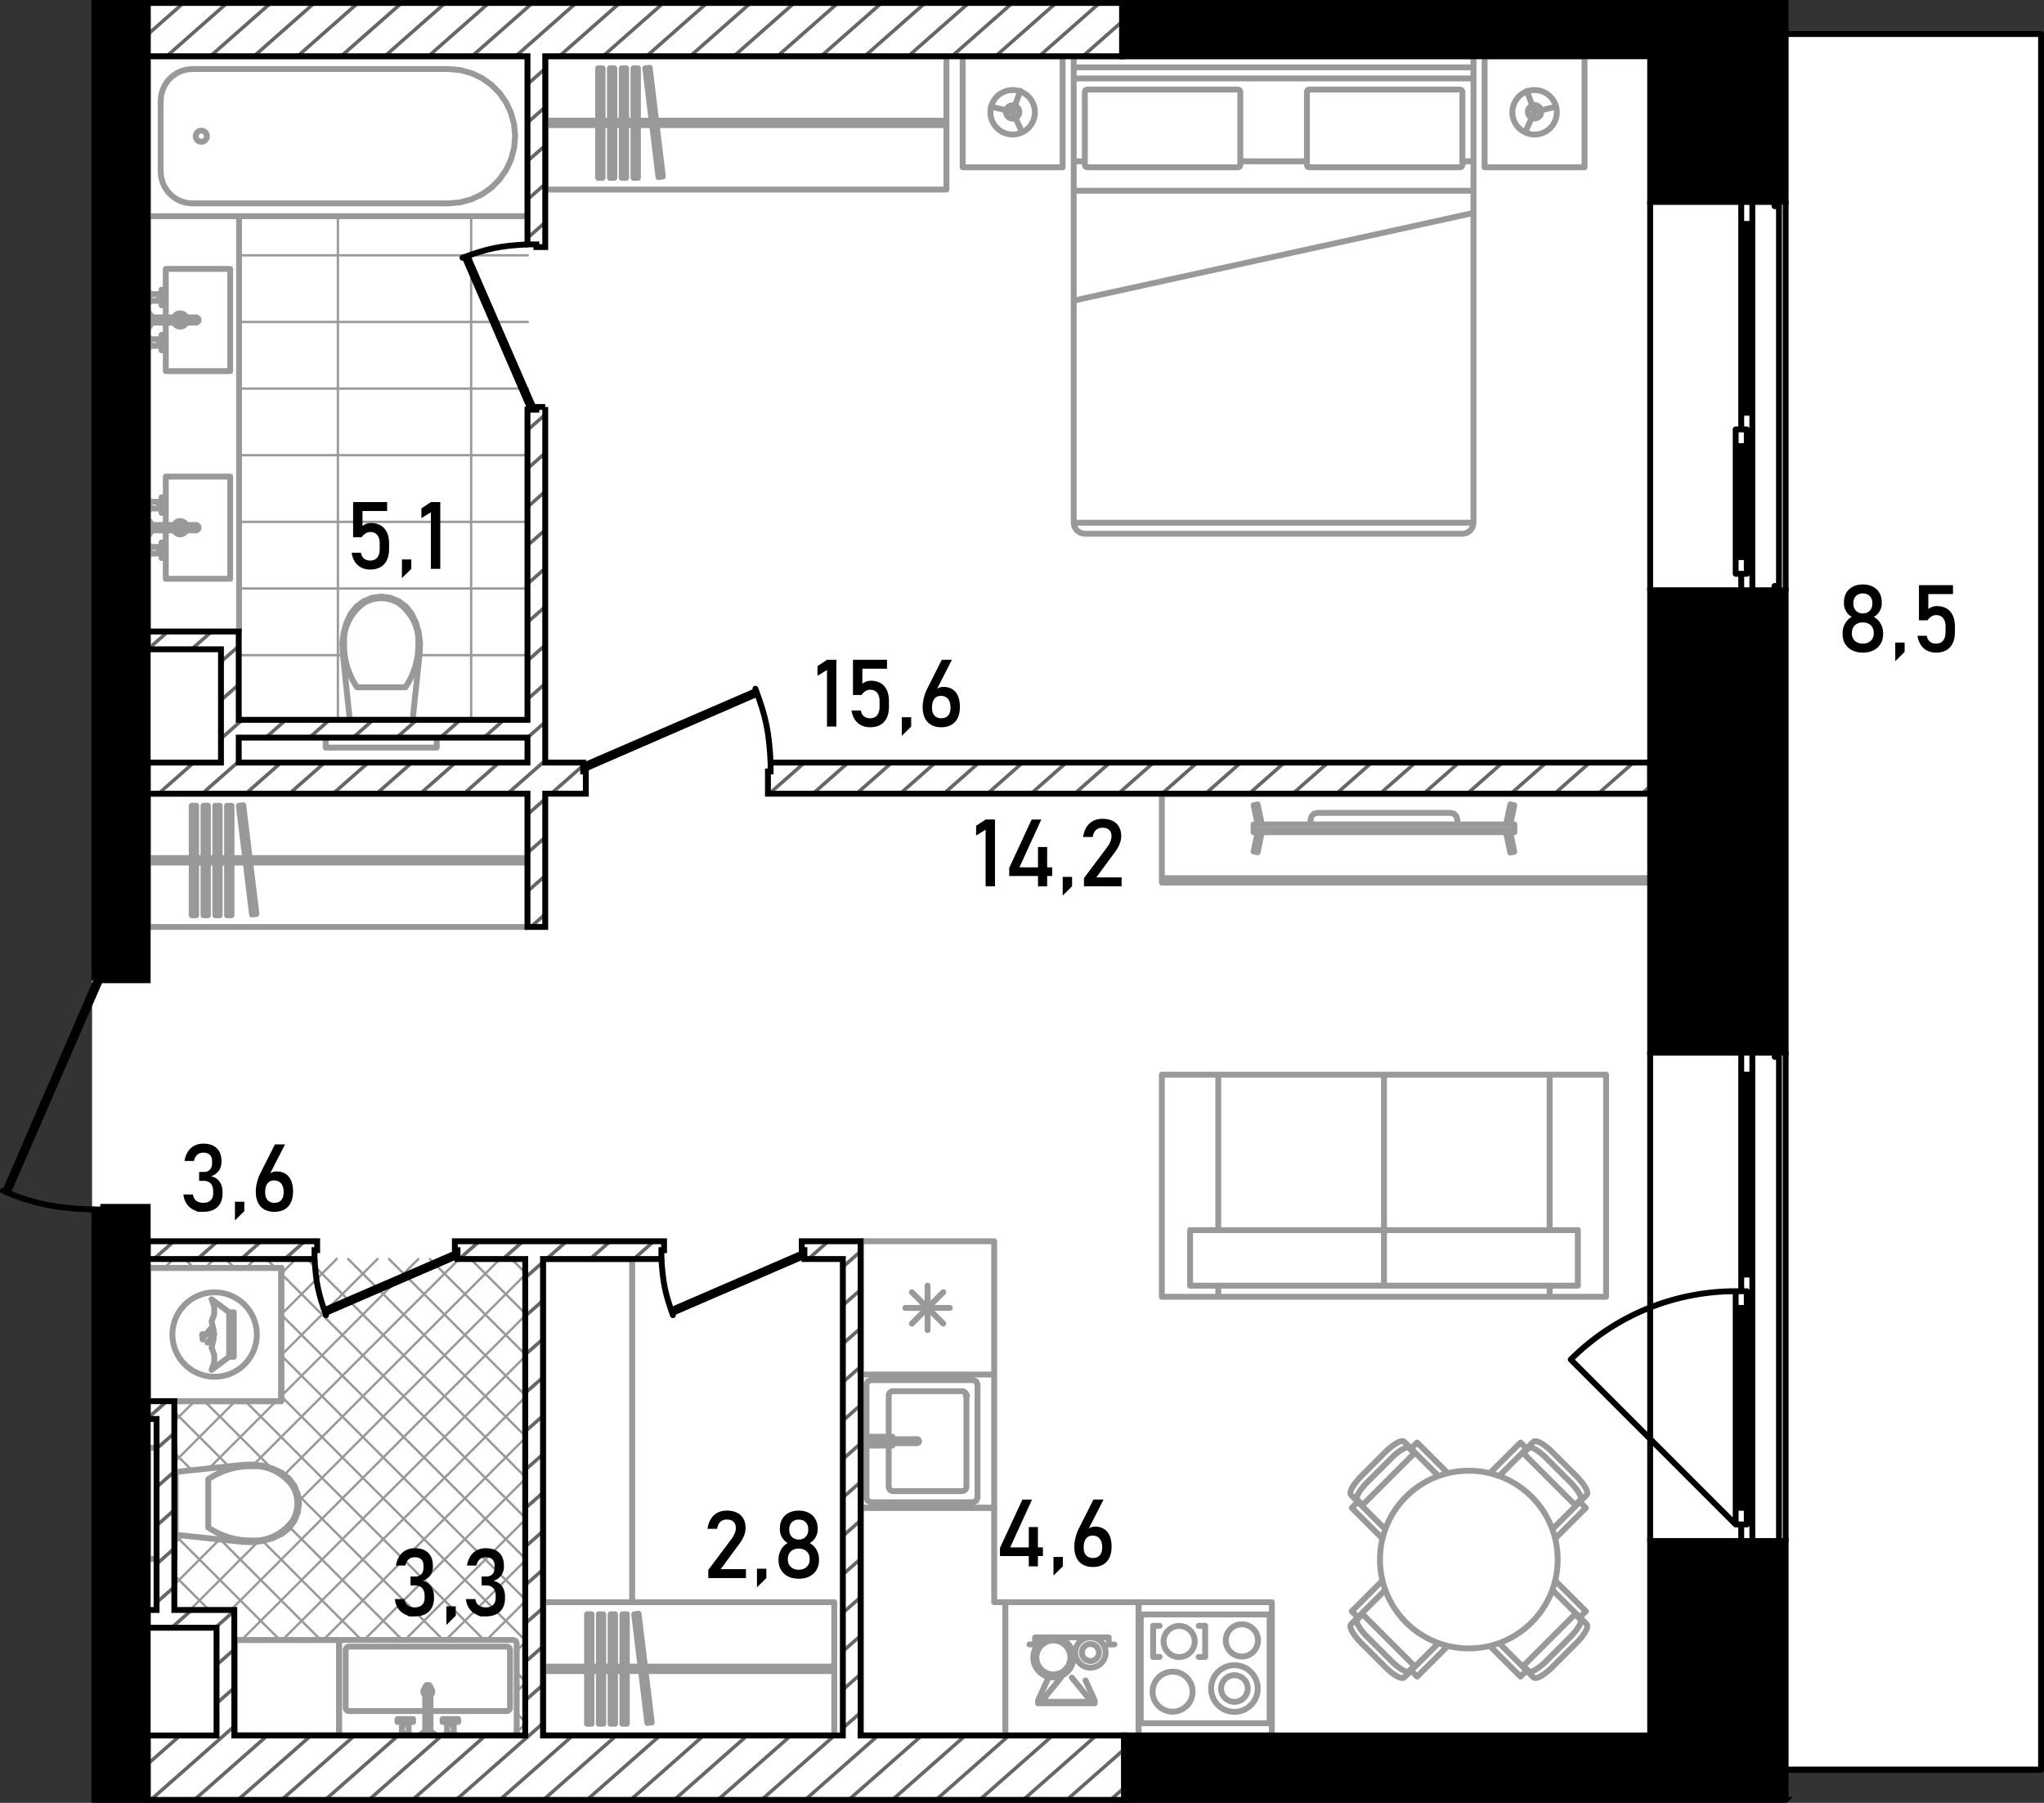 <svg version="1.1" id="_x39_5_1_" xmlns="http://www.w3.org/2000/svg" x="0" y="0" viewBox="0 0 347.755 306.691" xml:space="preserve"><rect x="0" y="0" width="347.755" height="306.691" fill="#333333" stroke="none"/><style>.st0{fill-rule:evenodd;clip-rule:evenodd;fill:#fff}.st1{stroke-width:.4}.st1,.st2{fill-rule:evenodd;clip-rule:evenodd;fill:none;stroke:#999;stroke-linecap:round;stroke-linejoin:round;stroke-miterlimit:3}.st3,.st5{fill:none;stroke:#000;stroke-linecap:round;stroke-linejoin:round;stroke-miterlimit:3}.st5,.st6,.st7{fill-rule:evenodd;clip-rule:evenodd}.st7{fill:none;stroke:#666;stroke-width:.6;stroke-miterlimit:22.926}</style><path class="st0" d="M304.167 300.519h43.143V5.582h-43.393V.392H15.667v305.907h288.5z"/><g id="mebel"><path class="st1" d="M40.673 111.45h17.675m13.016 0h18.431m-49.122-11.336h49.122M40.673 88.778h49.122M40.673 77.442h49.122M40.673 66.106h49.122M40.673 54.77h49.122M40.673 43.434h49.122m-9.636 79.21v-85.87m-22.672 85.87v-85.87M87.38 295.233l.028-.028m.469-.47l1.539-1.539m-1.51-5.436l1.51-1.51m-1.51-5.438l1.51-1.51m-6.63-.317l6.63-6.63m-13.577 6.63l13.577-13.577M52.657 295.22l.004-.004m16.231-16.231l20.524-20.524m-43.704 36.757l.002-.002M61.945 278.985l27.471-27.471m-34.418 27.471l34.418-34.418m-41.365 34.418l41.365-41.365m-48.312 41.365l48.312-48.312m-50.156 43.21l50.156-50.157m-57.103 50.157l11.643-11.644m6.87-6.869l38.59-38.591m-59.7 52.754l7.652-7.652m10.99-10.991l36.707-36.708m-55.349 48.404l1.369-1.369m12.063-12.063l34.971-34.972m-42.566 35.621l11.438-11.439m.861-.861l23.32-23.321m-41.456 34.51l10.328-10.328m7.808-7.808l16.374-16.374m-34.51 27.564l3.381-3.382m14.755-14.755l9.426-9.426m-9.426 2.478l2.479-2.479m-8.457 1.511l1.511-1.511m-8.458 1.511l1.511-1.511m-8.458 1.511l1.511-1.511m59.925 2.392l-2.39-2.392m2.39 9.338l-9.338-9.338m9.338 16.286l-16.285-16.285m16.285 23.233l-23.231-23.233m23.231 30.179l-30.179-30.179m30.179 37.125L52.29 214.182m37.126 44.074L47.852 216.69m-.997-.997l-1.511-1.511m44.072 51.02l-41.564-41.565m-7.944-7.944l-1.511-1.511m51.019 57.968l-41.564-41.564M32.96 215.693l-1.511-1.511m57.967 64.914l-41.564-41.564m-21.839-21.839l-.831-.831m64.234 71.182l-1.51-1.51m-5.549-5.549l-40.621-40.621m47.68 54.627l-1.51-1.51m-12.495-12.496l-24.732-24.732m-4.486-4.485l-11.404-11.404m33.675 40.621L49.279 259.8m-10.353-10.353l-9.21-9.21m31.802 38.748l-16.834-16.834M32.643 250.11l-2.927-2.926M54.57 278.985l-17.093-17.093M47.624 278.985l-17.908-17.908m27.197 34.145l-.006-.006m-16.231-16.231l-.759-.759m-4.343-4.343l-5.858-5.858m20.247 27.194l-.003-.003m-6.946.001"/><path class="st2" d="M58.244 295.233H87.34m0 0l.4-.166m0 0l.166-.4m0 0v-15.116m0 0l-.166-.4m0 0l-.4-.166m0 0H58.244m0 0l-.4.166m0 0l-.166.4m0 0v15.116m0 0l.166.4m0 0l.4.166M59.377 291.077h12.961m.906 0h12.961M86.772 290.51v-9.825M86.205 280.119H59.377M58.811 280.685v9.825M86.772 290.51a.566.566 0 01-.566.566M86.205 280.119c.313 0 .566.254.566.566M58.811 280.685c0-.312.253-.566.566-.566M59.377 291.077a.566.566 0 01-.566-.566M73.547 287.779a.754.754 0 01-.303.605v-1.21a.755.755 0 01.303.605zm-1.209.605a.754.754 0 010-1.209v1.209zM73.245 294.704h-.906m0 0v-7.748m0 0l.256-.301m0 0h.394m0 0l.256.301m0 0v7.748M72.036 294.704h1.512m0 0v.265m0 0h-1.512m0 0v-.265M71.658 294.968h2.268m0 0v.265m0 0h-2.268m0 0v-.265M69.523 293.343v1.625m0 0h.095m0 0v.133m0 0h.283m0 0v.132m0 0h-1.89m0 0v-.132m0 0h.284m0 0v-.133m0 0h.094m0 0v-1.625m0 0h.322m0 0v-.415m0 0h-1.078m0 0v-.491m0 0h2.646m0 0v.491m0 0h-1.077m0 0v.415m0 0h.321M76.06 293.343v1.625m0 0h-.095m0 0v.133m0 0h-.283m0 0v.132m0 0h1.89m0 0v-.132m0 0h-.284m0 0v-.133m0 0h-.094m0 0v-1.625m0 0h-.322m0 0v-.415m0 0h1.078m0 0v-.491m0 0h-2.646m0 0v.491m0 0h1.077m0 0v.415m0 0h-.321M68.711 292.928l.072-.072M69.202 292.928l-.072-.072M68.711 293.343h.491M68.389 294.968h1.134M69.618 295.101h-1.322M76.873 292.928l-.072-.072M76.381 292.928l.072-.072M76.873 293.343h-.491M77.194 294.968H76.06M75.965 295.101h1.322M69.202 292.682a.245.245 0 11-.49.002.245.245 0 01.49-.002zM76.873 292.682a.246.246 0 11-.492 0 .246.246 0 01.492 0zM58.455 107.652l.469-1.645m0 0l.718-1.552m0 0l.967-1.229m0 0l1.249-.943m0 0l1.448-.594m0 0l1.55-.205m0 0l1.552.205m0 0l1.447.594m0 0l1.249.943m0 0l.967 1.229m0 0l.719 1.552m0 0l.469 1.645m0 0l.207 1.698m0 0l-.059 1.709m0 0l-1.223 11.585m0 0H59.53m0 0l-1.223-11.585m0 0l-.06-1.709m0 0l.208-1.698M68.973 116.923h-4.117M64.856 116.923H60.74M64.856 101.77a5.743 5.743 0 013.064.886M67.921 102.656c2.217 1.723 3.413 4.238 3.248 6.83M71.168 109.486c.07 2.609-.69 5.184-2.195 7.437M60.74 116.923c-1.505-2.253-2.266-4.828-2.195-7.437M58.544 109.486c-.165-2.592 1.031-5.107 3.248-6.83M61.793 102.656a5.747 5.747 0 013.063-.886M69.505 122.644h-9.296m-.001 0v-.188m0 0h9.296m.001 0v.188M55.41 122.644h18.894M55.41 127.178h18.894M55.41 122.644v4.534M74.303 122.644v4.534M25.18 9.569h64.615m0 0v27.206m0 0H25.18m0 0V9.569M32.719 34.598l-.936-.083m0 0l-.906-.245m0 0l-.85-.401m0 0l-.769-.544m0 0l-.664-.67m0 0l-.538-.778m0 0l-.397-.859m0 0l-.243-.916m0 0l-.082-.945m0 0V17.186m0 0l.082-.944m0 0l.243-.916m0 0l.397-.86m0 0l.538-.777m0 0l.664-.671m0 0l.769-.544m0 0l.85-.401m0 0l.906-.246m0 0l.936-.082m0 0h43.615m0 0l1.963.174m0 0l1.904.515m0 0l1.787.842m0 0l1.614 1.142m0 0l1.393 1.409m0 0l1.131 1.631m0 0l.833 1.806m0 0l.51 1.923m0 0l.172 1.985m0 0l-.172 1.984m0 0l-.51 1.924m0 0l-.833 1.805m0 0l-1.131 1.631m0 0l-1.393 1.409m0 0l-1.614 1.142m0 0l-1.787.842m0 0l-1.904.516m0 0l-1.963.173m0 0H32.719M35.194 23.172a.944.944 0 11-1.889 0 .944.944 0 011.889 0zM44.706 262.148l1.645-.469m0 .001l1.552-.718m.001 0l1.23-.968m0 0l.943-1.248m-.001-.001l.594-1.448m.001.001l.205-1.551m0-.001l-.205-1.551m0 .001l-.594-1.448m-.001-.001l-.943-1.248m.001.001l-1.23-.968m0-.001l-1.552-.718m-.001 0l-1.645-.469m0 0l-1.697-.207m.001 0l-1.71.059m0 0l-11.584 1.223m-.001.001v10.654m0 0l11.584 1.223m.001-.001l1.71.059m0 0l1.697-.207M35.436 251.63v4.117M35.436 255.747v4.116M49.704 252.683c.57.889.881 1.961.887 3.063M42.874 249.434c2.592-.165 5.107 1.031 6.83 3.249M35.436 251.63c2.253-1.505 4.828-2.266 7.437-2.195M42.874 262.058c-2.609.07-5.185-.69-7.437-2.195M49.704 258.81c-1.723 2.217-4.238 3.413-6.83 3.248M50.59 255.747a5.743 5.743 0 01-.887 3.063M29.715 251.099v9.295m0 0h.188m0 0v-9.295m0 0h-.188M29.715 265.193V246.3M25.18 265.193V246.3M29.715 265.193H25.18M29.715 246.3H25.18M197.675 150.143h83.13m0 0v-15.114m0 0h-83.13m0 0v15.114M197.675 149.388h83.13M239.24 150.143v-.755M197.675 150.143v-.755M57.677 278.985h-17.76m0 0v16.231m0 0h17.76m0 0v-16.231M47.852 238.365H25.18m0 0v-22.672m0 0h22.672m0 0v22.672M263.65 220.605v-1.889m0 0h-56.377m0 0v1.889m0 0h56.377M263.65 182.819h-28.188m0 0v26.45m0 0h28.188m0 0v-26.45M235.462 182.819h-28.188m-.001 0v26.45m0 0h28.188m.001 0v-26.45M207.273 182.819h-9.598m0 0v37.786m0 0h9.598m0 0v-1.89m0-9.446v-26.45M273.248 182.819h-9.598m0 0v26.45m0 9.446v1.89m0 0h9.598m0 0v-37.786M235.462 218.716v-9.447m0 0h-32.987m-.001 0v9.447m0 0h32.987M235.462 218.716v-9.447m0 0h32.987m-.001 0v9.447m0 0h-32.987M40.673 107.435v-70.66M25.18 107.435v-70.66M40.673 36.775H25.18M40.673 107.435H25.18M39.162 98.461V81.08M39.162 81.08H28.204M28.204 81.08v8.236m0 .907v8.238M28.204 98.461h10.958M39.162 63.13V45.749M39.162 45.749H28.204M28.204 45.749v8.237m0 .907v8.237M28.204 63.13h10.958M31.697 90.223a1.135 1.135 0 01-2.08 0h2.08zm-2.078-.907a1.135 1.135 0 012.078 0h-2.078zM31.697 54.893a1.135 1.135 0 01-2.079 0h2.079zm-2.079-.907a1.133 1.133 0 012.078 0h-2.078zM25.71 89.316v.907m0 0h7.748m-.001 0l.301-.256m.001.001v-.395m0-.001l-.301-.256m-.001 0H25.71M25.71 90.526v-1.512m0 0h-.264m0 0v1.512m0 0h.264M25.446 90.904v-2.268m0 0h-.266m0 0v2.268m0 0h.266M27.07 93.039h-1.624m0 0v-.095m0 0h-.133m0 0v-.284m0 0h-.133m0 0v1.89m0 .001h.133m0 0v-.284m0 0h.133m0 0v-.094m0-.001h1.624m0 0v-.322m0 0h.416m0 0v1.078m0 0h.491m0 0v-2.646m0 .001h-.491m0 0v1.077m0-.001h-.416m0 0v-.321M27.07 86.502h-1.624m0 0v.095m0 0h-.133m0 0v.283m0-.001h-.133m0 0v-1.89m0 .001h.133m0 0v.284m0-.001h.133m0 0v.094m0 0h1.624m0 0v.322m0 0h.416m0 0v-1.077m0 .001h.491m0 0v2.645m0 0h-.491m0 0V86.18m0 0h-.416m0 0v.321M25.71 53.986v.907m0 0h7.748m-.001 0l.301-.256m.001 0v-.395m0 0l-.301-.256m-.001 0H25.71M25.71 55.196v-1.512m0 0h-.264m0 0v1.512m0 0h.264M25.446 55.574v-2.268m0 0h-.266m0 0v2.268m0 0h.266M27.07 57.709h-1.624m0 0v-.095m0-.001h-.133m0 0v-.283m0 .001h-.133m0 0v1.89m0 0h.133m0 0v-.284m0 0h.133m0 0v-.095m0 0h1.624m0 0v-.321m0 0h.416m0 0v1.077m0 0h.491m0 0v-2.645m0 0h-.491m0 0v1.077m0 0h-.416m0 0v-.321M27.07 51.171h-1.624m0 0v.095m0 0h-.133m0 0v.283m0 .001h-.133m0 0v-1.89m0-.001h.133m0 0v.284m0 0h.133m0 0v.094m0 .001h1.624m0 0v.322m0 0h.416m0 0v-1.078m0 0h.491m0 0v2.646m0-.001h-.491m0 0V50.85m0 .001h-.416m0 0v.321M27.486 93.851l.072-.072M27.486 93.36l.072.072M27.07 93.851v-.491M25.446 94.172v-1.134M25.313 92.944v1.323M27.486 85.689l.072.072M27.486 86.18l.072-.072M27.07 85.689v.491M25.446 85.368v1.134M25.313 86.596v-1.323M27.486 58.521l.072-.072M27.486 58.03l.072.072M27.07 58.521v-.491M25.446 58.842v-1.133M25.313 57.614v1.323M27.486 50.359l.072.072M27.486 50.85l.072-.072M27.07 50.359v.491M25.446 50.038v1.134M25.313 51.266v-1.323M27.977 93.606a.246.246 0 11-.492 0 .246.246 0 01.492 0zM27.977 85.935a.246.246 0 11-.491-.001.246.246 0 01.491.001zM27.977 58.275a.246.246 0 11-.492 0 .246.246 0 01.492 0zM27.977 50.604a.246.246 0 11-.492 0 .246.246 0 01.492 0zM169.147 233.83v-22.671m0 0h-22.672m0 0v22.671m0 0h22.672M154.032 222.495h7.558M155.139 225.167l5.344-5.344M157.811 226.273v-7.557M160.483 225.167l-5.344-5.344M166.313 235.531v19.271m0 0l-.222.534m0 0l-.534.222m0 0h-17.382m0 0l-.534-.222m0 0l-.222-.534m0 0v-19.271m0 0l.222-.534m0 0l.534-.222m0 0h17.382m0 0l.534.222m0 0l.222.534M169.147 233.83v22.672M146.475 233.83v22.672M169.147 233.83h-22.672M169.147 256.502h-22.672M164.423 237.42v15.493M163.667 253.669h-11.713M151.198 252.913V237.42M151.954 236.664h11.714M164.423 237.42h.108a.108.108 0 10-.216 0 .108.108 0 00.216 0h-.108zM164.423 252.913a.757.757 0 01-.756.756M151.954 253.669a.757.757 0 01-.756-.756M151.198 237.42c0-.417.339-.756.756-.756M163.667 236.664c.417 0 .756.338.756.756M156.031 244.826l.24.1m0 0l.099.241m0 0l-.101.24m0 0l-.24.099m0 0h-7.476m0 0l-.24-.099m0 0l-.099-.241m0 0l.099-.241m0 0l.24-.099m0 0h7.478M150.48 244.412v.415m0 0h-1.927m0 0l-.24.099m0 0l-.1.24m0 0l.1.241m0 0l.24.1m0 0h1.927m0 0v.414m0 0h-2.456m0 0v-1.509m0 0h2.456M151.84 244.422v.404m0 0h-1.322m0 0v-.404m0 0h1.322M151.84 245.91h-1.322m0 0v-.404m0 0h1.322m0 0v.404M171.036 272.561h22.672M171.036 295.233h22.672M171.036 272.561v22.672M193.708 272.561v22.672M216.002 293.155h-21.916m0 0V274.64m0 0h21.916m0 0v18.515M205.043 281.874v-5.298M205.043 276.576h-1.095M205.043 281.874h-1.095M196.19 281.874v-5.298M197.286 276.576h-1.096M197.286 281.874h-1.096M214.029 279.009a2.74 2.74 0 11-5.479 0 2.74 2.74 0 015.479 0zM213.986 287.249a3.967 3.967 0 11-7.934 0 3.967 3.967 0 017.934 0z"/><path class="st2" d="M212.286 287.249a2.267 2.267 0 11-4.534 0 2.267 2.267 0 114.534 0zM203.261 279.194a2.646 2.646 0 11-5.291 0 2.646 2.646 0 015.291 0zM202.9 287.786a3.4 3.4 0 11-6.801-.001 3.4 3.4 0 016.801.001zM216.38 295.233h-22.673M216.38 272.561h-22.673M216.38 295.233v-22.672M193.708 295.233v-22.672M43.696 227.029a7.179 7.179 0 11-14.358 0 7.179 7.179 0 0114.358 0zM182.626 281.957a3.41 3.41 0 11-6.823 0 3.411 3.411 0 116.823 0z"/><path class="st2" d="M182.105 281.957a2.89 2.89 0 11-5.78 0 2.89 2.89 0 015.78 0zM188.103 281.125a2.579 2.579 0 11-5.158 0 2.579 2.579 0 015.158 0z"/><path class="st2" d="M186.968 281.125a1.444 1.444 0 11-2.891 0 1.444 1.444 0 012.891 0zM264.865 19.015a3.78 3.78 0 11-7.558 0 3.78 3.78 0 017.558 0z"/><path class="st2" d="M262.219 19.015a1.134 1.134 0 11-2.269 0 1.134 1.134 0 012.269 0zM176.067 19.015a3.78 3.78 0 11-7.558 0 3.78 3.78 0 017.558 0z"/><path class="st2" d="M173.422 19.015a1.134 1.134 0 11-2.267 0 1.134 1.134 0 012.267 0zM250.695 88.92h-68.016m0 0V13.347m0 0h68.016m0 0V88.92M248.805 90.809h-64.236m0 0l-.724-.144m0 0l-.612-.409m0 0l-.41-.613m0 0l-.144-.723m0 0h68.016m0 0l-.144.723m0 0l-.41.613m0 0l-.613.409m0 0l-.723.144M250.695 9.569h-68.016m0 0v3.778m0 0h68.016m0 0V9.569M182.679 9.569h68.016m0 0v1.889m0 0h-68.016m0 0V9.569M180.79 9.569h-17.004m-.001 0v18.893m0 0h17.004m.001 0V9.569M252.584 9.569h17.004m-.001 0v18.893m0 0h-17.004m.001 0V9.569M210.641 15.236h-25.694m0 0l-.268.111m0 0l-.11.267m0 0v12.47m0 0l.11.267m0 0l.268.111m0 0h25.694m0 0l.268-.111m0 0l.11-.267m0 0v-12.47m0 0l-.11-.267m0 0l-.268-.111M222.733 15.236h25.694m0 0l.268.111m0 0l.11.267m0 0v12.47m0 0l-.11.267m0 0l-.268.111m0 0h-25.694m0 0l-.268-.111m0 0l-.11-.267m0 0v-12.47m0 0l.11-.267m0 0l.268-.111M250.695 27.438h-1.89M222.355 27.438h-11.336M184.569 27.438h-1.89M250.695 32.448h-68.016m0 0v18.686m0 0l68.016-14.908m0 0v-3.778M92.818 32.24V9.569m0 0h68.205m0 0V32.24m0 0H92.818M161.023 20.527v.756m0 0H92.818m0 0v-.756m0 0h68.205M101.766 30.247V11.622m0 0h.756m0 0v18.626m0-.001h-.756M103.771 30.247V11.622m0 0h.756m0 0v18.626m0-.001h-.756M105.776 30.247V11.622m0 0h.756m0 0v18.626m0-.001h-.756M107.781 30.247V11.622m0 0h.755m0 0v18.626m0-.001h-.755M112.026 30.112l-2.24-18.491m0 0l.75-.091m0 0l2.241 18.491m0 0l-.751.091M25.18 157.691v-22.672m0 0h64.615m0 0v22.672m0 0H25.18M89.795 145.977v.756m0 0H25.18m0 0v-.756m0 0h64.615M32.618 155.698v-18.626m0 0h.756m0 0v18.626m0 0h-.756M34.623 155.698v-18.626m0 0h.755m0 0v18.626m0 0h-.755M36.627 155.698v-18.626m0 0h.755m0 0v18.626m0 0h-.755M38.631 155.698v-18.626m0 0h.756m0 0v18.626m0 0h-.756M42.878 155.563l-2.241-18.491m-.001 0l.75-.091m.001 0l2.241 18.491m-.001 0l-.75.091M92.44 295.233v-22.672m0 0h49.501m0 0v22.672m0 0H92.44M141.941 283.519v.756m0 0H92.44m0 0v-.756m0 0h49.501M99.877 293.24v-18.626m0 0h.756m0 0v18.626m0 0h-.756M101.881 293.24v-18.626m0 0h.756m0 0v18.626m0 0h-.756M103.886 293.24v-18.626m0 0h.756m0 0v18.626m0 0h-.756M105.891 293.24v-18.626m0 0h.756m0 0v18.626m0 0h-.756M110.137 293.105l-2.241-18.491m0 0l.75-.091m0 0l2.241 18.491m0 0l-.75.091M107.555 272.561H92.44m0 0v-58.38m0 0h15.115m0 0v58.38M36 221.021l.449 1.233m0 0v1.312m0 0L36 224.799m0 0l.343 1.473m0 0v1.513m0 0L36 229.258m0 0l.45 1.235m.001 0v1.314m0 0L36 233.041m0 0l2.987-2.231m.001 0v-7.558m0 0L36 221.021M39.25 223.253v7.557m0-.001h-.262m0 0v-7.557m0 .001h.262M39.773 223.253v7.557m0-.001h-.262m0 0v-7.557m0 .001h.262M34.485 227.872l-.085-.891m0 0l.227-.021m0 0l.045.476m0 0l1.142-1.383m0 0l.152.126m0 0l-.53.642m0 0l.082.067m0 0l.611-.74m0 0l.146.121m0 0l-.611.74m0 0l.097.08m0 0l.497-.601m0 0l.13.107m0 0l-.497.602m0 0l.098.08m0 0l.343-.414m0 0l.139.115m0 0l-1.174 1.422M25.18 215.693v22.672m0 0h22.672m0 0v-22.672m0 0H25.18M57.677 278.985h-17.76m0 0v16.231m0 0h17.76m0 0v-16.231M169.147 256.502h-22.672m0 0v38.731m0 0h24.561m0 0v-22.672m0 0h-1.889m0 0v-16.059M175.146 279.748h.964m0 0v-1.204m0 .001h12.523m0 0v1.204m0-.001h.964M176.61 289.753h9.634m0 0v-.479m0 .001h-.722m0 0v.238m0-.001h-8.189m0 0v-.238m0 .001h-.723m0 0v.479M176.61 289.275l.048-.104m.047-.102l.047-.104m.046-.102l.048-.104m.047-.102l.047-.104m.048-.102l.047-.104m.047-.103l.048-.103m.046-.103l.047-.103m.047-.103l.048-.103m.047-.103l.047-.103m.048-.103l.046-.104m.047-.103l.047-.103m.048-.103l.047-.103m.047-.103l.048-.103m.047-.103l.046-.103m.047-.104l.048-.102m.047-.104l.047-.102m.048-.104l.047-.103M186.244 289.275l-.047-.104m-.047-.102l-.048-.104m-.046-.102l-.047-.104m-.047-.102l-.048-.104m-.047-.102l-.047-.104m-.048-.103l-.047-.103m-.046-.103l-.047-.103m-.047-.103l-.048-.103m-.047-.103l-.048-.103m-.047-.103l-.047-.104m-.046-.103l-.048-.103m-.047-.103l-.047-.103m-.048-.103l-.047-.103m-.047-.103l-.046-.103m-.048-.104l-.047-.102m-.047-.104l-.048-.102m-.047-.104l-.047-.103M176.61 289.275h.078m.113 0h.114m.113 0h.113m.114 0h.078m0 0l.042-.051m.071-.089l.071-.088m.072-.087l.072-.088m.071-.088l.071-.088m.072-.088l.071-.088m.072-.089l.071-.088m.072-.088l.071-.087m.071-.088l.072-.088m.071-.088l.072-.089m.071-.088l.072-.088m.071-.088l.071-.088m.072-.087l.072-.088m.071-.088l.071-.088m.072-.088l.071-.089m.071-.088l.073-.088m.071-.088l.071-.087m.071-.088l.072-.089m.072-.088l.07-.088m.073-.088l.071-.088m.071-.088l.071-.088m.072-.087l.072-.088m.071-.088l.072-.088m.071-.089l.042-.052M186.244 289.275h-.077m-.113 0h-.115m-.113 0h-.113m-.114 0h-.077m0 0l-.042-.051m-.071-.089l-.072-.088m-.072-.087l-.071-.088m-.071-.088l-.071-.088m-.073-.088l-.071-.088m-.071-.089l-.072-.088m-.071-.088l-.072-.087m-.071-.088l-.072-.088m-.071-.088l-.071-.089m-.072-.088l-.071-.088m-.072-.088l-.071-.088m-.072-.087l-.071-.088m-.071-.088l-.072-.088m-.071-.088l-.072-.089m-.071-.088l-.072-.088m-.071-.088l-.071-.087m-.072-.088l-.072-.089m-.071-.088l-.071-.088m-.072-.088l-.071-.088m-.071-.088l-.072-.088m-.072-.087l-.071-.088m-.071-.088l-.072-.088m-.071-.089l-.042-.052M257.646 141.274v-1.02m0 0h-44.369m0 0v1.02m0 0h44.369M256.242 140.255l.71-3.41m0 0l.68.141m0 0l-.68 3.269m0 0h-.71M247.945 140.255v-.833m0 0l-.152-.566m0 0l-.415-.415m0 0l-.567-.152m0 0h-22.699m0 0l-.566.152m0 0l-.415.415m0 0l-.153.566m0 0v.833m0 0h24.967M256.242 141.631l.71 3.41m0 0l.68-.141m0 0l-.68-3.269m0 0h-.71M214.681 140.255l-.71-3.41m0 0l-.68.141m0 0l.68 3.269m0 0h.71M214.681 141.572l-.71 3.41m0 0l-.68-.141m0 0l.68-3.269m0 0h.71M257.646 141.572v-.298m0 0h-44.369m0 0v.298m0 0h44.369M264.765 18.155l-3.68.86m0 0l-1.583 3.432m0 0l1.583-3.432m0 0l-1.305-3.546M168.609 18.155l3.679.86m0 0l1.584 3.432m0 0l-1.584-3.432m0 0l1.306-3.546M268.198 251.12l-4.109-4.109m0 0l-.426-.407m0 0l-.43-.371m0 0l-.424-.328m0 0l-.403-.276m0 0l-.017-.009m0 0l-.375-.216m0 0l-.332-.147m0 0l-.025-.008m0 0l-.281-.075m0 0l-.028-.004m0 0l-.22.002m0 0l-.03.002m0 0l-.029.007m0 0l-.027.013m0 0l-.154.078m0 0l-.024.018m0 0l-.012.01m0 0l-1.133 1.134m0 0l-1.03-1.029m0 0l-5.217 5.217m11.115 11.116l5.217-5.218m0 0l-1.029-1.029m0 0l1.134-1.134m0 0l.011-.011m0 0l.017-.025m0 0l.078-.154m0 0l.013-.027m0 0l.008-.029m0 0l.002-.029m0 0l.001-.221m0 0l-.003-.028m0 0l-.075-.281m0 0l-.008-.025m0 0l-.148-.332m0 0l-.214-.376m0 0l-.011-.016m0 0l-.276-.404m0 0l-.328-.423m0 0l-.371-.429m0 0l-.407-.427M259.051 247.102l9.057 9.057M259.174 247.226l.897-.898M267.983 256.035l.898-.897M264.11 260.156l4.665-4.664M255.054 251.099l4.664-4.664M263.06 248.033l4.117 4.117M260.071 246.328c.354-.354 1.691.409 2.988 1.706M267.176 252.149c1.296 1.296 2.06 2.634 1.705 2.988M231.6 279.502l4.108 4.108m0 0l.427.408m0 0l.43.371m0 0l.423.328m0 0l.404.275m0 0l.016.011m0 0l.376.215m0 0l.332.147m0 0l.024.008m0 0l.281.075m0 0l.029.003m0 0l.22-.001m0 0l.03-.002m0 0l.028-.008m0 0l.027-.012m0 0l.154-.078m0 0l.025-.018m0 0l.011-.011m0 0l1.134-1.133m0 0l1.029 1.029m0 0l5.219-5.218m-11.117-11.114l-5.216 5.217m0 0l1.029 1.029m0 0l-1.135 1.134m0 0l-.01.011m0 0l-.017.025m0 0l-.078.153m0 0l-.013.027m0 0l-.008.03m0 0l-.002.029m0 0l-.001.221m0 0l.003.027m0 0l.074.282m0 0l.009.025m0 0l.147.332m0 0l.215.375m0 0l.01.016m0 0l.276.404m0 0l.329.424m0 0l.371.429m0 0l.407.427M240.747 283.519l-9.057-9.057M240.624 283.395l-.898.898M231.814 274.586l-.897.897M235.686 270.466l-4.663 4.664M244.744 279.522l-4.664 4.664M236.738 282.588l-4.117-4.117M239.726 284.294c-.354.354-1.692-.409-2.988-1.705M232.621 278.471c-1.296-1.296-2.06-2.634-1.705-2.988M235.708 247.011l-4.108 4.109m0 0l-.408.427m0 0l-.371.429m0 0l-.329.423m0 0l-.275.404m0 0l-.01.016m0 0l-.216.376m0 0l-.146.332m0 0l-.009.025m0 0l-.074.281m0 0l-.003.028m0 0l.001.221m0 0l.002.029m0 0l.008.029m0 0l.012.027m0 0l.078.154m0 0l.018.024m0 0l.01.012m0 0l1.134 1.133m0 0l-1.029 1.03m0 0l5.217 5.217m11.115-11.115l-5.218-5.217m0 0l-1.028 1.029m0 0l-1.135-1.134m0 0l-.01-.01m0 0l-.026-.018m0 0l-.153-.078m0 0l-.027-.013m0 0l-.029-.007m0 0l-.029-.002m0 0l-.221-.002m0 0l-.028.004m0 0l-.281.075m0 0l-.025.008m0 0l-.332.147m0 0l-.376.215m0 0l-.015.01m0 0l-.405.276m0 0l-.423.328m0 0l-.429.371m0 0l-.427.407M231.69 256.159l9.057-9.057M231.814 256.035l-.897-.897M240.624 247.226l-.898-.898M244.744 251.099l-4.664-4.664M235.686 260.155l-4.663-4.663M232.621 252.15l4.117-4.117M230.916 255.138c-.354-.354.409-1.692 1.705-2.988M236.737 248.032c1.297-1.296 2.635-2.059 2.988-1.705M264.089 283.61l4.109-4.108m0 0l.408-.427m0 0l.371-.43m0 0l.328-.424m0 0l.275-.403m0 0l.011-.017m0 0l.215-.375m0 0l.147-.332m0 0l.008-.024m0 0l.075-.282m0 0l.003-.028m0 0l-.001-.22m0 0l-.002-.03m0 0l-.008-.029m0 0l-.012-.027m0 0l-.078-.154m0 0l-.018-.024m0 0l-.011-.012m0 0l-1.133-1.133m0 0l1.029-1.03m0 0l-5.218-5.218m-11.116 11.115l5.219 5.218m0 0l1.029-1.029m0 0l1.134 1.134m0 0l.011.011m0 0l.025.017m0 0l.153.078m0 0l.027.013m0 0l.03.008m0 0l.029.002m0 0l.221.001m0 0l.027-.003m0 0l.281-.075m0 0l.026-.008m0 0l.332-.148m0 0l.375-.214m0 0l.016-.011m0 0l.404-.276m0 0l.424-.328m0 0l.429-.371m0 0l.426-.407M268.107 274.463l-9.056 9.057M267.983 274.586l.898.897M259.174 283.395l.897.898M255.054 279.522l4.664 4.664M264.11 270.466l4.665 4.664M267.177 278.471l-4.117 4.117M268.882 275.483c.354.354-.409 1.691-1.705 2.987M263.06 282.588c-1.296 1.296-2.634 2.06-2.988 1.705M265.013 265.31c0 8.348-6.767 15.114-15.114 15.114-8.348 0-15.115-6.766-15.115-15.114 0-8.347 6.767-15.114 15.115-15.114 8.347 0 15.114 6.767 15.114 15.114z"/></g><g id="walls_1_"><path class="st3" d="M301.911 262.926v38.165m0 0h45.344m0 0V5.79m0 0h-45.344m0 0v29.285m0 0h.756m0 0v64.614m0 0h-.756m0 0l.031 80.107m0 0h.725m0 0v83.13m0 0h-.756M296.243 100.445h-15.492M303.801 100.445h-5.668M298.133 100.445h-1.89M296.243 34.319h-15.492M303.801 34.319h-5.668M298.133 34.319h-1.89M303.801 34.319v66.126M280.751 34.319v66.126M296.243 34.319v3.778M296.243 38.097h1.89M298.133 38.097v-3.778M298.133 72.105v-1.89M298.133 70.215h-1.89M296.243 70.215v1.89M297.188 38.097v32.118M296.243 38.097v32.118M298.133 70.215V38.097M296.243 72.105v.945M296.243 73.05h.944M297.188 73.05v.944M297.188 73.994h.945M298.133 73.994v-1.889M298.133 100.445v-3.779M298.133 96.666h-.945M297.188 96.666v.945M297.188 97.611h-.944M296.243 97.611v2.834M298.133 96.666V73.994M295.299 75.884v18.893M295.299 73.05v2.834M295.299 75.884h1.889M297.188 75.884V73.05M297.188 73.05h-1.889M297.188 97.611v-2.834M297.188 94.777h-1.889M295.299 94.777v2.834M295.299 97.611h1.889M297.188 94.777V75.884M295.299 75.884v18.893M296.243 75.884v18.893M298.133 34.319h-1.89M298.133 34.319h-1.89M303.801 34.319h-5.668M296.243 34.319h-15.492M298.133 100.445h-1.89M298.133 100.445h-1.89M303.801 100.445h-5.668M296.243 100.445h-15.492M303.801 100.445h-23.05"/><g><path class="st3" d="M296.243 262.17h-15.492M303.801 262.17h-5.668M298.133 262.17h-1.89M296.243 179.04h-15.492M303.801 179.04h-5.668M298.133 179.04h-1.89M303.801 179.04v83.13M280.751 179.04v83.13M296.243 179.04v3.779M296.243 182.819h1.89M298.133 182.819v-3.779M298.133 218.716v-1.889M298.133 216.827h-1.89M296.243 216.827v1.889M297.188 182.819v34.008M296.243 182.819v34.008M298.133 216.827v-34.009M296.243 218.716v.945M296.243 219.661h.944M297.188 219.661v.944M297.188 220.605h.945M298.133 220.605v-1.889M298.133 262.17v-3.779M298.133 258.391h-.945M297.188 258.391v.945M297.188 259.336h-.944M296.243 259.336v2.834M295.299 259.336l-28.056-28.055M298.133 258.391v-37.786M295.299 222.494v34.007M295.299 219.661v2.833M295.299 222.494h1.889M297.188 222.494v-2.833M297.188 219.661h-1.889M297.188 259.336v-2.834M297.188 256.502h-1.889M295.299 256.502v2.834M295.299 259.336h1.889M297.188 256.502v-34.007M295.299 222.494v34.007M296.243 222.494v34.007M267.243 231.281a39.677 39.677 0 0128.056-11.621M298.133 179.04h-1.89M298.133 179.04h-1.89M303.801 179.04h-5.668M296.243 179.04h-15.492M298.133 262.17h-1.89M298.133 262.17h-1.89M303.801 262.17h-5.668M296.243 262.17h-15.492"/></g><path class="st0" d="M92.764 69.237h-1.511v.453h-1.511l-.001 52.765H40.619v-15.02H25.127v3.023h12.469v19.271H25.127v5.29h64.614v22.672h3.022v-22.672h6.907v-3.779h-.453v-1.511h-6.454l.001-60.492zM190.914.5v9.068H92.763l.001 32.463h-1.511v-.454h-1.511l-.001-32.008H25.127V.5h165.787zM39.862 295.216v.017h49.501v-81.052H77.84v-1.511h-.453v-1.512h35.592v1.512h-.453v1.511h-20.14v81.052h51.012v-81.052h-6.538v-1.511h-.453v-1.512h10.014v84.075h44.825v10.958H25.128v-10.958H36.84v-18.327H25.127v-3.023h1.511v-32.496h-1.511v-3.023h4.534v35.519h10.201v21.333zm240.889-165.487v5.29H130.654v-3.779h.453v-1.511h149.644zM25.127 211.158v3.023h28.38v-1.511h.453v-1.512H25.127zm15.492-81.429v-4.251h49.122v4.251H40.619z"/><path d="M303.801 306.191H191.245v-10.958h89.505V262.17h23.05v44.021h.001zm-287.743 0V205.755h1.511v-.454h7.558v100.89h-9.069 0zm9.069-139.432h-7.558v-.453h-1.511V.5h9.069v166.259h0zM190.914.5h112.887v33.818h-23.05V9.568h-89.837V.5h0zm89.837 99.944h23.05v78.596h-23.05v-78.596z" fill-rule="evenodd" clip-rule="evenodd" stroke="#000" stroke-miterlimit="3"/><g><path class="st5" d="M78.684 43.849c4.296-1.602 6.478-2.037 11.057-2.272"/><path class="st6" d="M78.583 43.887L89.741 69.69h1.512v-.453L79.97 43.287z"/><path class="st5" d="M128.522 117.164c1.818 4.868 2.32 7.374 2.585 12.564"/><path class="st6" d="M128.487 117.07l-29.271 12.659v1.511h.453l29.42-12.782z"/><path class="st5" d="M.5 202.558c5.131 2.275 9.728 3.068 15.558 3.197"/><path class="st6" d="M.4 202.514l1.388.6 15.781-36.355v-.453h-1.511z"/><path class="st5" d="M55.469 223.739c-1.363-3.853-1.684-5.481-1.962-9.558"/><path class="st6" d="M55.506 223.84l22.335-9.659.014-1.658-.614.271-22.336 9.659z"/><path class="st5" d="M114.489 223.737c-1.363-3.851-1.685-5.48-1.963-9.556"/><path class="st6" d="M114.524 223.84l22.337-9.659-.006-1.629-.595.242-22.335 9.659z"/></g><g><path class="st7" d="M31.025.672l-5.85 5.15M38.445.672l-10.29 9.07M45.875.672l-10.3 9.07M53.295.672l-10.29 9.07M60.715.672l-10.29 9.07M68.135.672l-10.3 9.07M75.555.672l-10.29 9.07M82.985.672l-10.3 9.07M90.405.672l-10.3 9.07M97.825.672l-10.29 9.07M105.255.672l-10.3 9.07M92.805 11.632l-3.02 2.66M112.675.672l-10.3 9.07M92.805 18.172l-3.02 2.66M120.095.672l-10.3 9.07M92.805 24.712l-3.02 2.66M127.515.672l-10.3 9.07M92.805 31.252l-3.02 2.66M134.936.672l-10.291 9.07M92.805 37.792l-3.02 2.66M142.365.672l-10.3 9.07M149.785.672l-10.3 9.07M28.385 107.612l-3.21 2.83M157.205.672l-10.29 9.07M35.815 107.612l-3.43 3.02M164.625.672l-10.299 9.07M40.665 109.872l-3.02 2.66M172.046.672l-10.291 9.07M92.805 70.482l-3.02 2.66M25.345 129.902l-.17.15M40.665 116.412l-3.02 2.66M179.475.672l-10.3 9.07M41.025 122.632l-3.38 2.98M92.805 77.022l-3.02 2.66M32.775 129.902l-6.01 5.29M186.895.672l-10.3 9.07M92.805 83.562l-3.02 2.66M40.665 129.492l-6.47 5.7M48.445 122.632l-3.42 3.02M190.955 3.632l-6.93 6.11M92.805 90.102l-3.02 2.66M47.625 129.902l-6.01 5.29M55.875 122.632l-3.43 3.02M92.805 96.632l-3.02 2.66M55.045 129.902l-6.01 5.29M63.295 122.632l-3.43 3.02M92.805 103.172l-3.02 2.66M62.465 129.902l-6.01 5.29M70.715 122.632l-3.43 3.02M92.805 109.712l-3.02 2.66M69.885 129.902l-6.01 5.29M78.135 122.632l-3.43 3.02M92.805 116.252l-3.02 2.66M77.305 129.902l-6 5.29M85.555 122.632l-3.43 3.02M92.805 122.792l-3.25 2.86M84.725 129.902l-6 5.29M92.805 129.332l-6.66 5.86M99.265 130.172l-5.7 5.02M92.805 135.862l-3.02 2.66M92.805 142.402l-3.02 2.66M92.805 148.942l-3.02 2.66M92.805 155.482l-2.71 2.38M29.405 211.332l-3.43 3.02M36.825 211.332l-3.43 3.02M136.686 129.902l-5.991 5.28M44.245 211.332l-3.42 3.02M51.675 211.332l-3.43 3.02M144.115 129.902l-6.01 5.29M28.205 238.542l-3.03 2.67M151.535 129.902l-6.01 5.29M29.705 243.752l-3.02 2.66M158.945 129.902l-6 5.29M29.705 250.292l-3.02 2.66M166.375 129.902l-6.01 5.29M29.705 256.832l-3.02 2.66M81.355 211.332l-3.43 3.02M173.796 129.902l-6 5.29M29.705 263.372l-3.02 2.66M88.785 211.332l-3.43 3.02M181.215 129.902l-6 5.29M29.705 269.912l-3.02 2.66M96.205 211.332l-3.43 3.02M92.435 214.652l-3.03 2.67M188.645 129.902l-6.01 5.29M32.415 274.062l-3.43 3.02M103.625 211.332l-3.43 3.02M92.435 221.192l-3.03 2.67M196.065 129.902l-6 5.29M39.845 274.062l-3.43 3.02M92.435 227.732l-3.03 2.67M111.055 211.332l-3.43 3.02M203.485 129.902l-6 5.29M39.905 280.542l-3.02 2.66M92.435 234.262l-3.03 2.67M210.906 129.902l-6.011 5.29M39.905 287.082l-3.02 2.66M92.435 240.802l-3.03 2.67M30.445 295.412l-5.27 4.64M218.326 129.902l-6 5.29M39.905 293.622l-14.46 12.74M92.435 247.342l-3.03 2.67M225.755 129.902l-6.01 5.29M45.295 295.412l-12.43 10.95M92.435 253.882l-3.03 2.67M140.735 211.332l-3.42 3.02M233.175 129.902l-6 5.29M52.715 295.412l-12.43 10.95M146.465 212.832l-3.02 2.66M92.435 260.422l-3.03 2.67M240.605 129.902l-6.01 5.29M60.135 295.412l-12.43 10.95M146.465 219.362l-3.02 2.66M92.435 266.962l-3.03 2.67M248.025 129.902l-6.009 5.29M67.555 295.412l-12.43 10.95M146.465 225.902l-3.02 2.66M92.435 273.502l-3.03 2.66M255.436 129.902l-6 5.29M74.985 295.412l-12.43 10.95M146.465 232.442l-3.02 2.66M92.435 280.032l-3.03 2.67M262.866 129.902l-6.011 5.29M82.405 295.412l-12.43 10.95M146.465 238.982l-3.02 2.66M92.435 286.572l-3.03 2.67M270.285 129.902l-6 5.29M92.435 293.112l-15.04 13.25M146.465 245.522l-3.02 2.66M277.706 129.902l-6 5.29M97.255 295.412l-12.43 10.95M146.465 252.062l-3.02 2.66M280.796 133.722l-1.671 1.47M146.465 258.602l-3.02 2.66M104.675 295.412l-12.43 10.95M146.465 265.142l-3.02 2.66M112.095 295.412l-12.43 10.95M146.465 271.672l-3.02 2.66M119.515 295.412l-12.43 10.95M146.465 278.212l-3.02 2.66M126.935 295.412l-12.43 10.95M146.465 284.752l-3.02 2.66M134.365 295.412l-12.43 10.95M146.465 291.292l-3.02 2.66M141.785 295.412l-12.43 10.95M149.205 295.412l-12.43 10.95M156.625 295.412l-12.43 10.95M164.046 295.412l-12.431 10.95M171.475 295.412l-12.429 10.95M178.895 295.412l-12.43 10.95M186.315 295.412l-12.43 10.95M191.296 297.562l-9.991 8.8M191.296 304.102l-2.561 2.26"/></g><path d="M92.764 69.237h-1.511v.453h-1.511l-.001 52.765H40.619v-15.02H25.127v3.023h12.469v19.271H25.127v5.29h64.614v22.672h3.022v-22.672h6.907v-3.779h-.453v-1.511h-6.454l.001-60.492h0zM190.914.5v9.068H92.763l.001 32.463h-1.511v-.454h-1.511l-.001-32.008H25.127V.5h165.787zM39.862 295.216v.017h49.501v-81.052H77.84v-1.511h-.453v-1.512h35.592v1.512h-.453v1.511h-20.14v81.052h51.012v-81.052h-6.538v-1.511h-.453v-1.512h10.014v84.075h44.825v10.958H25.128v-10.958H36.84v-18.327H25.127v-3.023h1.511v-32.496h-1.511v-3.023h4.534v35.519h10.201v21.333h0zm240.889-165.487v5.29H130.654v-3.779h.453v-1.511h149.644zM25.127 211.158H53.96v1.512h-.453v1.511h-28.38v-3.023h0zm15.492-81.429v-4.251h49.122v4.251H40.619z" fill-rule="evenodd" clip-rule="evenodd" fill="none" stroke="#000" stroke-miterlimit="22.926"/></g><g id="sizes"><path d="M169.281 150.771h-1.594v-9.625l-1.617.992v-1.648l1.617-1.078h1.594v11.359zM171.703 147.646l3.813-8.227h1.641l-3.719 8.133h5.57v1.477h-7.305v-1.383zm4.898-3.555h1.555v6.688h-1.555v-6.688zM180.804 149.177h1.594v1.594l-1.594 1.578v-3.172zM184.414 149.388l3.961-5.281c.229-.302.407-.616.535-.941.128-.325.191-.629.191-.91v-.016c0-.453-.133-.805-.398-1.055s-.644-.375-1.133-.375c-.464 0-.839.137-1.125.41s-.461.66-.523 1.16v.008h-1.648v-.008c.094-.651.285-1.207.574-1.668s.663-.813 1.121-1.055.987-.363 1.586-.363c.677 0 1.255.116 1.734.348.479.232.844.569 1.094 1.012.25.443.375.977.375 1.602v.008c0 .401-.083.82-.25 1.258s-.398.859-.695 1.266l-3.289 4.469h4.297v1.516h-6.406v-1.385zM142.296 123.6h-1.594v-9.625l-1.617.992v-1.648l1.617-1.078h1.594V123.6zM146.518 123.382a2.75 2.75 0 01-1.086-.977c-.278-.427-.465-.94-.559-1.539v-.008h1.594v.008c.058.417.224.741.5.973.276.232.636.348 1.078.348.511 0 .905-.17 1.184-.512.278-.341.418-.821.418-1.441v-.953c0-.614-.14-1.092-.418-1.434-.278-.341-.673-.512-1.184-.512-.276 0-.542.078-.797.234s-.479.375-.672.656h-1.453v-5.984h5.789v1.516h-4.195v2.555a2.275 2.275 0 011.414-.508c.656 0 1.218.136 1.684.406.466.271.82.667 1.063 1.188.242.521.363 1.148.363 1.883v.953c0 .734-.125 1.362-.375 1.883-.25.521-.614.918-1.094 1.191s-1.055.41-1.727.41c-.573 0-1.081-.113-1.527-.336zM153.428 122.007h1.594v1.594l-1.594 1.578v-3.172zM158.428 123.315a2.61 2.61 0 01-1.082-1.172c-.247-.513-.371-1.131-.371-1.855v-.008c0-.422.05-.864.148-1.328a7.673 7.673 0 01.532-1.597l.109-.223 2.469-4.891h1.719l-2.898 5.664.008-.281c.13-.245.32-.435.57-.57.25-.135.542-.203.875-.203.589 0 1.094.133 1.516.398s.742.652.961 1.16.328 1.119.328 1.832v.008c0 .729-.124 1.354-.371 1.875a2.615 2.615 0 01-1.086 1.188c-.477.271-1.048.406-1.715.406s-1.238-.134-1.712-.403zm2.879-1.597c.273-.313.41-.758.41-1.336v-.008c0-.635-.144-1.126-.43-1.473-.286-.346-.695-.52-1.227-.52-.474 0-.841.175-1.102.523-.261.349-.391.841-.391 1.477v.008c0 .578.137 1.022.41 1.332.273.31.66.465 1.16.465.507 0 .897-.156 1.17-.468z"/><g><path d="M61.472 96.552a2.75 2.75 0 01-1.086-.977c-.278-.427-.465-.94-.559-1.539v-.008h1.594v.008c.058.417.224.741.5.973.276.232.636.348 1.078.348.511 0 .905-.17 1.184-.512.278-.341.418-.821.418-1.441v-.953c0-.614-.14-1.092-.418-1.434-.278-.341-.673-.512-1.184-.512-.276 0-.542.078-.797.234s-.479.375-.672.656h-1.453v-5.984h5.789v1.516h-4.195v2.555a2.275 2.275 0 011.414-.508c.656 0 1.218.136 1.684.406.466.271.82.667 1.063 1.188.242.521.363 1.148.363 1.883v.953c0 .734-.125 1.362-.375 1.883-.25.521-.614.918-1.094 1.191s-1.055.41-1.727.41c-.573 0-1.081-.112-1.527-.336zM68.382 95.177h1.594v1.594l-1.594 1.578v-3.172zM74.906 96.771h-1.594v-9.625l-1.617.992V86.49l1.617-1.078h1.594v11.359z"/></g><g><path d="M33.653 206.149l-.727-.348c-.485-.232-.874-.567-1.168-1.008s-.48-.97-.559-1.59h1.625c.047.323.148.589.305.797s.358.363.605.465.538.152.871.152c.526 0 .935-.141 1.227-.422s.438-.677.438-1.188v-.344c0-.567-.138-1.007-.414-1.316s-.667-.465-1.172-.465h-.804v-1.516h.805c.442 0 .786-.133 1.031-.398s.367-.641.367-1.125v-.352c0-.448-.129-.794-.387-1.039s-.624-.367-1.098-.367c-.271 0-.513.051-.727.152s-.395.258-.543.469-.257.476-.324.793h-1.617c.104-.62.301-1.151.59-1.594s.655-.778 1.098-1.008.95-.344 1.523-.344c.979 0 1.737.258 2.273.773s.805 1.242.805 2.18v.188c0 .567-.153 1.063-.461 1.484s-.742.729-1.305.922c.62.136 1.101.44 1.441.914s.512 1.078.512 1.813v.188c0 .661-.128 1.227-.383 1.695s-.626.825-1.113 1.07-1.074.367-1.762.367l-.952.002zM39.973 204.438h1.594v1.594l-1.594 1.578v-3.172zM44.973 205.747c-.474-.269-.835-.659-1.082-1.172s-.371-1.132-.371-1.855v-.008c0-.422.05-.864.148-1.328a7.568 7.568 0 01.641-1.82l2.469-4.891h1.719l-2.898 5.664.008-.281c.13-.245.32-.435.57-.57s.542-.203.875-.203c.589 0 1.094.133 1.516.398s.742.652.961 1.16.328 1.118.328 1.832v.008c0 .729-.124 1.354-.371 1.875s-.609.917-1.086 1.188-1.048.406-1.715.406-1.238-.134-1.712-.403zm2.879-1.598c.273-.313.41-.758.41-1.336v-.008c0-.636-.144-1.126-.43-1.473s-.695-.52-1.227-.52c-.474 0-.841.175-1.102.523s-.391.841-.391 1.477v.008c0 .578.137 1.022.41 1.332s.66.465 1.16.465c.507.001.897-.155 1.17-.468z"/></g><g><path d="M69.627 274.974l-.727-.348a2.857 2.857 0 01-1.168-1.008c-.294-.439-.48-.97-.559-1.59h1.625c.047.323.148.589.305.797.156.209.358.363.605.465s.538.152.871.152c.526 0 .935-.141 1.227-.422s.438-.677.438-1.188v-.344c0-.567-.138-1.006-.414-1.316-.276-.31-.667-.465-1.172-.465h-.805v-1.516h.805c.442 0 .786-.133 1.031-.398s.367-.641.367-1.125v-.352c0-.447-.129-.794-.387-1.039-.258-.244-.624-.367-1.098-.367-.271 0-.513.051-.727.152s-.395.258-.543.469-.257.476-.324.793H67.36c.104-.619.301-1.15.59-1.594a2.893 2.893 0 011.098-1.008c.442-.229.95-.344 1.523-.344.979 0 1.737.258 2.273.773s.805 1.242.805 2.18v.188c0 .568-.153 1.063-.461 1.484s-.742.729-1.305.922c.62.136 1.101.44 1.441.914.341.475.512 1.078.512 1.813v.188c0 .662-.128 1.227-.383 1.695s-.626.826-1.113 1.07c-.487.245-1.074.367-1.762.367l-.951.002zM75.947 273.264h1.594v1.594l-1.594 1.578v-3.172zM81.713 274.974l-.727-.348a2.857 2.857 0 01-1.168-1.008c-.294-.439-.48-.97-.559-1.59h1.625c.047.323.148.589.305.797.156.209.358.363.605.465s.538.152.871.152c.526 0 .935-.141 1.227-.422s.438-.677.438-1.188v-.344c0-.567-.138-1.006-.414-1.316-.276-.31-.667-.465-1.172-.465h-.805v-1.516h.805c.442 0 .786-.133 1.031-.398s.367-.641.367-1.125v-.352c0-.447-.129-.794-.387-1.039-.258-.244-.624-.367-1.098-.367-.271 0-.513.051-.727.152s-.395.258-.543.469-.257.476-.324.793h-1.617c.104-.619.301-1.15.59-1.594a2.893 2.893 0 011.098-1.008c.442-.229.95-.344 1.523-.344.979 0 1.737.258 2.273.773s.805 1.242.805 2.18v.188c0 .568-.153 1.063-.461 1.484s-.742.729-1.305.922c.62.136 1.101.44 1.441.914.341.475.512 1.078.512 1.813v.188c0 .662-.128 1.227-.383 1.695s-.626.826-1.113 1.07c-.487.245-1.074.367-1.762.367l-.951.002z"/></g><g><path d="M120.506 267.07l3.961-5.281c.229-.302.407-.616.535-.941s.191-.629.191-.91v-.016c0-.453-.133-.805-.398-1.055s-.644-.375-1.133-.375c-.464 0-.839.137-1.125.41s-.461.66-.523 1.16v.008h-1.648v-.008c.094-.651.285-1.207.574-1.668s.663-.813 1.121-1.055.987-.363 1.586-.363c.677 0 1.255.116 1.734.348s.844.569 1.094 1.012.375.977.375 1.602v.008c0 .401-.083.82-.25 1.258s-.398.859-.695 1.266l-3.289 4.469h4.297v1.516h-6.406v-1.385zM128.787 266.859h1.594v1.594l-1.594 1.578v-3.172zM134.084 268.18c-.521-.261-.923-.629-1.207-1.105s-.426-1.03-.426-1.66v-.188c0-.567.142-1.102.426-1.602s.663-.878 1.137-1.133c-.401-.219-.723-.535-.965-.949s-.363-.851-.363-1.309v-.273c0-.594.133-1.116.398-1.566s.641-.8 1.125-1.047 1.047-.371 1.688-.371 1.203.124 1.688.371.859.597 1.125 1.047.398.973.398 1.566v.273c0 .469-.124.909-.371 1.32s-.574.724-.98.938c.479.261.863.64 1.152 1.137s.434 1.03.434 1.598v.188c0 .63-.142 1.184-.426 1.66s-.687.845-1.207 1.105-1.125.391-1.813.391-1.293-.131-1.813-.391zm2.789-1.36c.281-.146.499-.351.652-.613s.23-.566.23-.91v-.109c0-.349-.077-.655-.23-.918s-.371-.468-.652-.613-.606-.219-.977-.219-.695.073-.977.219-.499.352-.652.617-.23.573-.23.922v.117c0 .344.077.646.23.906s.371.462.652.605.606.215.977.215.695-.073.977-.219zm-.133-5.121c.245-.138.435-.335.57-.59s.203-.55.203-.883v-.109c0-.317-.067-.599-.203-.844s-.325-.434-.57-.566-.526-.199-.844-.199-.599.066-.844.199-.435.321-.57.566-.203.528-.203.852v.117c0 .328.067.618.203.871s.325.448.57.586.526.207.844.207.599-.069.844-.207z"/></g><g><path d="M315.122 110.628c-.521-.26-.923-.629-1.207-1.105s-.426-1.03-.426-1.66v-.188c0-.567.142-1.102.426-1.602s.663-.877 1.137-1.133c-.401-.219-.723-.535-.965-.949s-.363-.85-.363-1.309v-.273c0-.594.133-1.116.398-1.566.266-.45.641-.799 1.125-1.047.484-.247 1.047-.371 1.688-.371s1.203.124 1.688.371c.484.248.859.597 1.125 1.047.266.451.398.973.398 1.566v.273c0 .469-.124.909-.371 1.32a2.472 2.472 0 01-.98.938c.479.261.863.64 1.152 1.137a3.13 3.13 0 01.434 1.598v.188c0 .63-.142 1.184-.426 1.66s-.687.845-1.207 1.105c-.521.261-1.125.391-1.813.391s-1.292-.13-1.813-.391zm2.789-1.359c.281-.146.499-.35.652-.613.153-.263.23-.566.23-.91v-.109c0-.349-.077-.655-.23-.918a1.576 1.576 0 00-.652-.613c-.281-.146-.606-.219-.977-.219s-.695.073-.977.219c-.281.146-.499.352-.652.617s-.23.573-.23.922v.117c0 .344.077.646.23.906.153.261.371.462.652.605.281.144.606.215.977.215s.696-.073.977-.219zm-.133-5.121c.245-.138.435-.334.57-.59.136-.255.203-.549.203-.883v-.109c0-.317-.067-.599-.203-.844s-.325-.434-.57-.566-.526-.199-.844-.199-.599.066-.844.199-.435.322-.57.566a1.726 1.726 0 00-.203.852v.117c0 .328.067.619.203.871.136.253.325.448.57.586.245.138.526.207.844.207s.599-.069.844-.207zM322.45 109.308h1.594v1.594l-1.594 1.578v-3.172zM327.876 110.683a2.75 2.75 0 01-1.086-.977c-.278-.427-.465-.94-.559-1.539v-.008h1.594v.008c.058.417.224.741.5.973.276.232.636.348 1.078.348.511 0 .905-.17 1.184-.512.278-.341.418-.821.418-1.441v-.953c0-.614-.14-1.092-.418-1.434-.278-.341-.673-.512-1.184-.512-.276 0-.542.078-.797.234s-.479.375-.672.656h-1.453v-5.984h5.789v1.516h-4.195v2.555a2.275 2.275 0 011.414-.508c.656 0 1.218.136 1.684.406.466.271.82.667 1.063 1.188.242.521.363 1.148.363 1.883v.953c0 .734-.125 1.362-.375 1.883-.25.521-.614.918-1.094 1.191s-1.055.41-1.727.41c-.573 0-1.082-.112-1.527-.336z"/></g><g><path d="M170.132 263.328l3.813-8.227h1.641l-3.719 8.133h5.57v1.477h-7.305v-1.383zm4.899-3.555h1.555v6.688h-1.555v-6.688zM179.234 264.859h1.594v1.594l-1.594 1.578v-3.172zM184.234 266.168c-.474-.269-.835-.659-1.082-1.172s-.371-1.132-.371-1.855v-.008c0-.422.05-.864.148-1.328a7.568 7.568 0 01.641-1.82l2.469-4.891h1.719l-2.898 5.664.008-.281c.13-.245.32-.435.57-.57s.542-.203.875-.203c.589 0 1.094.133 1.516.398s.742.652.961 1.16.328 1.118.328 1.832v.008c0 .729-.124 1.354-.371 1.875s-.609.917-1.086 1.188-1.048.406-1.715.406-1.238-.135-1.712-.403zm2.879-1.598c.273-.313.41-.758.41-1.336v-.008c0-.636-.144-1.126-.43-1.473s-.695-.52-1.227-.52c-.474 0-.841.175-1.102.523s-.391.841-.391 1.477v.008c0 .578.137 1.022.41 1.332s.66.465 1.16.465c.507.001.896-.155 1.17-.468z"/></g></g></svg>